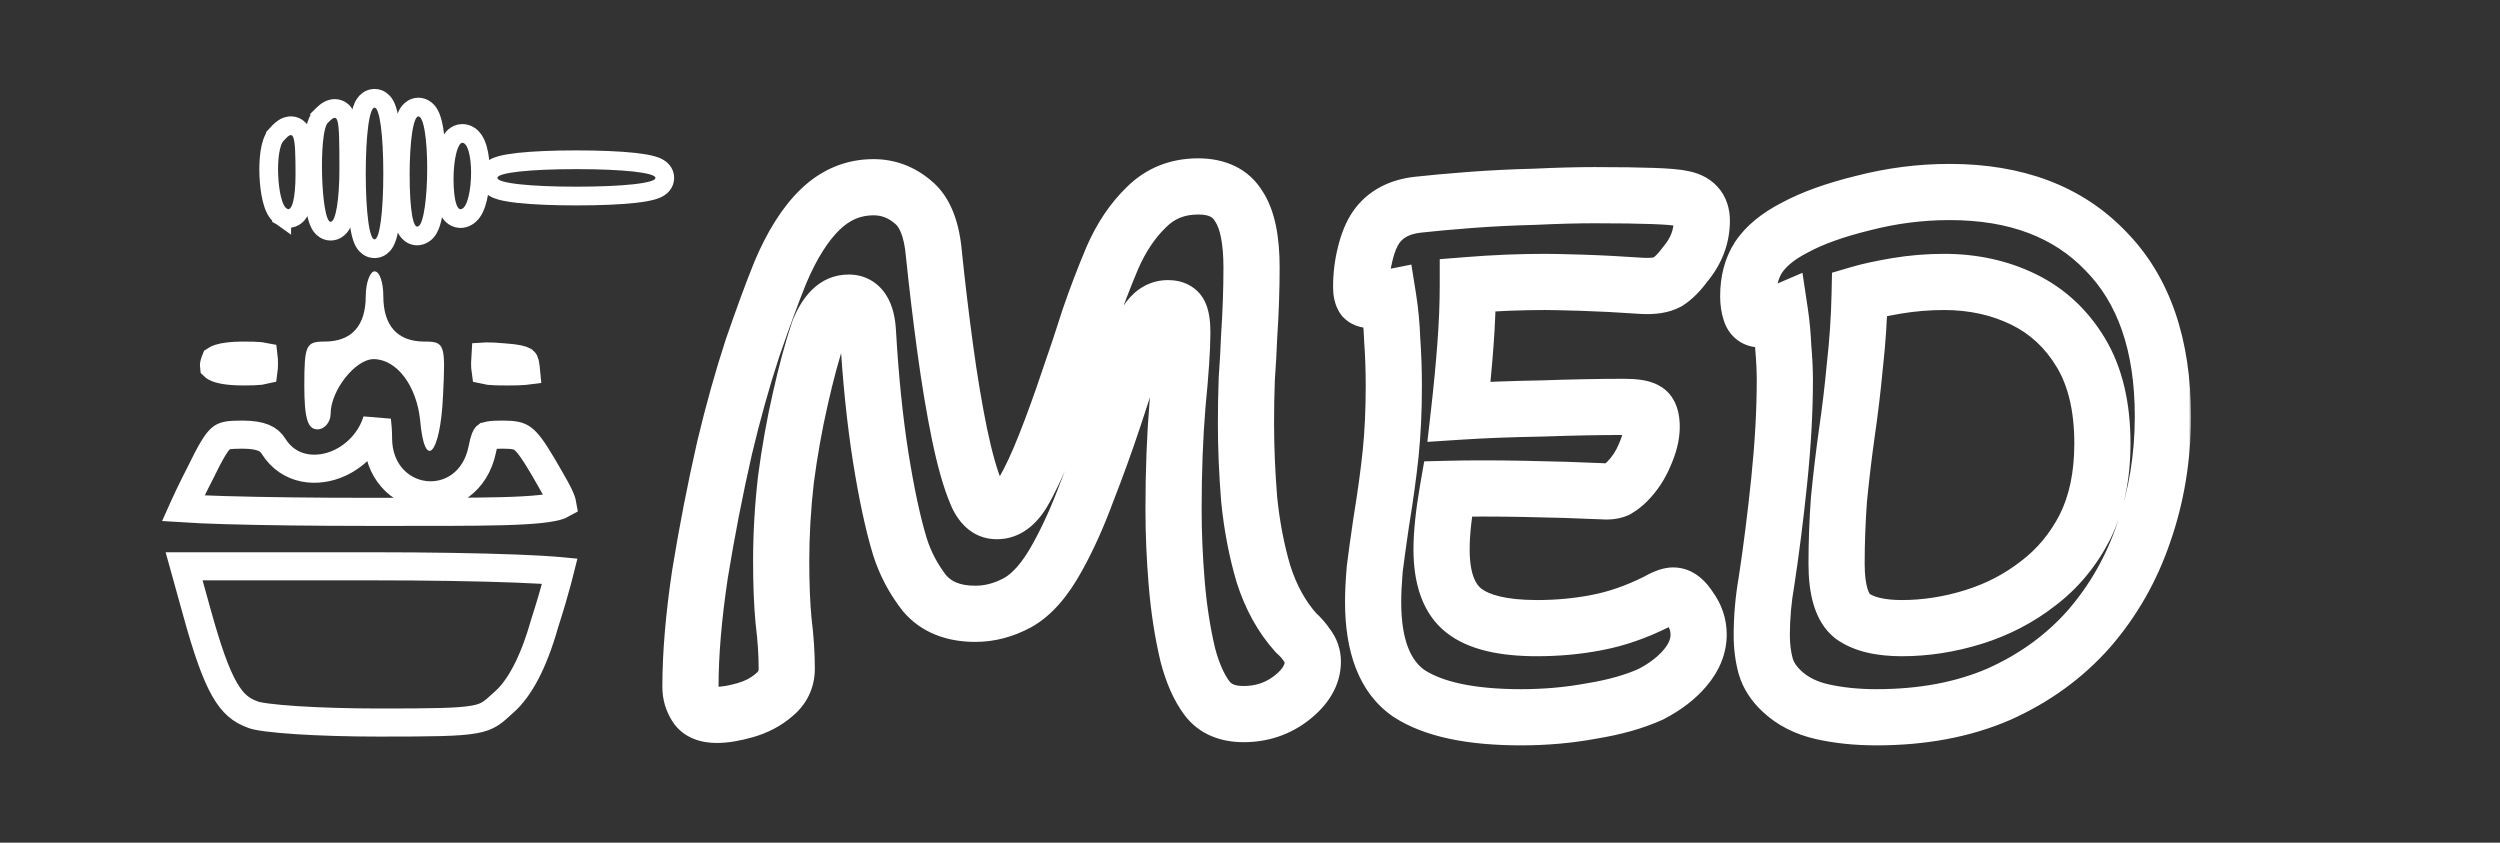 <svg width="534" height="180" viewBox="0 0 534 180" fill="none" xmlns="http://www.w3.org/2000/svg">
<rect x="0" y="0" width="534" height="180" fill="#333333" stroke="none"/>
<g clip-path="url(#clip0_2005_154)">
<path d="M80.203 53.116C81.192 53.033 81.785 52.36 82.032 52.013C82.329 51.596 82.526 51.113 82.666 50.691C82.955 49.823 83.173 48.673 83.343 47.377C83.686 44.752 83.875 41.141 83.875 37.062C83.875 32.984 83.686 29.373 83.343 26.748C83.173 25.452 82.955 24.302 82.666 23.434C82.526 23.012 82.329 22.529 82.032 22.112C81.768 21.741 81.111 21 80 21C78.889 21 78.232 21.741 77.968 22.112C77.671 22.529 77.474 23.012 77.334 23.434C77.046 24.302 76.827 25.452 76.657 26.748C76.314 29.373 76.125 32.984 76.125 37.062C76.125 41.141 76.314 44.752 76.657 47.377C76.827 48.673 77.046 49.823 77.334 50.691C77.474 51.113 77.671 51.596 77.968 52.013C78.232 52.384 78.889 53.125 80 53.125L80.203 53.116Z" stroke="white" stroke-width="4"/>
<path d="M70.625 49.375C71.585 49.375 72.227 48.824 72.552 48.442C72.88 48.056 73.099 47.609 73.25 47.23C73.56 46.456 73.786 45.46 73.959 44.388C74.31 42.209 74.5 39.283 74.5 36.125C74.5 33.269 74.489 31.046 74.435 29.366C74.382 27.738 74.288 26.445 74.067 25.547C73.963 25.123 73.769 24.503 73.314 23.994C73.059 23.709 72.707 23.441 72.249 23.291C71.793 23.141 71.357 23.149 70.997 23.222C70.357 23.351 69.861 23.705 69.581 23.924C69.261 24.174 68.942 24.48 68.648 24.773L68.649 24.774C68.267 25.146 68.029 25.584 67.879 25.922C67.708 26.306 67.576 26.728 67.471 27.148C67.259 27.99 67.107 29.007 67 30.093C66.784 32.274 66.726 34.953 66.798 37.54C66.87 40.123 67.074 42.696 67.405 44.661C67.568 45.627 67.778 46.548 68.062 47.273C68.201 47.625 68.404 48.054 68.713 48.43C69.012 48.792 69.645 49.375 70.625 49.375Z" stroke="white" stroke-width="4"/>
<path d="M88.17 50.201C88.99 50.56 89.79 50.389 90.368 50.046C90.962 49.715 91.314 49.21 91.506 48.882C91.732 48.493 91.906 48.056 92.045 47.631C92.323 46.774 92.542 45.7 92.714 44.523C93.059 42.153 93.25 39.1 93.25 35.938C93.25 32.781 93.06 29.898 92.708 27.762C92.535 26.711 92.305 25.733 91.991 24.971C91.837 24.597 91.614 24.155 91.278 23.774C90.941 23.392 90.305 22.876 89.375 22.876C88.353 22.876 87.704 23.501 87.402 23.883C87.086 24.282 86.877 24.745 86.731 25.14C86.431 25.952 86.208 27.009 86.037 28.17C85.69 30.526 85.5 33.726 85.5 37.251C85.5 41.131 85.687 44.219 86.045 46.287C86.215 47.271 86.458 48.25 86.869 48.971C87.067 49.319 87.46 49.891 88.17 50.201Z" stroke="white" stroke-width="4"/>
<path d="M60.176 46.249C60.619 46.534 61.239 46.761 61.964 46.648C62.684 46.534 63.193 46.133 63.507 45.783C64.074 45.15 64.368 44.285 64.548 43.579C64.937 42.05 65.125 39.839 65.125 37.25C65.125 35.043 65.101 33.299 65.031 31.968C64.964 30.704 64.849 29.59 64.568 28.786C64.431 28.394 64.153 27.766 63.539 27.32C62.783 26.772 61.937 26.784 61.305 26.994C60.775 27.171 60.356 27.492 60.084 27.725C59.785 27.98 59.49 28.283 59.213 28.586L59.214 28.587C58.682 29.125 58.359 29.8 58.153 30.373C57.917 31.03 57.752 31.774 57.638 32.53C57.408 34.047 57.349 35.828 57.424 37.547C57.498 39.266 57.709 41.012 58.057 42.457C58.231 43.176 58.453 43.88 58.74 44.488C58.997 45.033 59.424 45.755 60.14 46.226V46.227C60.146 46.23 60.152 46.233 60.157 46.236C60.163 46.241 60.17 46.246 60.176 46.25V46.249Z" stroke="white" stroke-width="4"/>
<path d="M98.21 46.684C98.83 46.726 99.356 46.533 99.752 46.293C100.573 45.838 101.047 45.053 101.316 44.501C101.633 43.85 101.873 43.084 102.057 42.298C102.426 40.716 102.625 38.779 102.625 36.875C102.625 34.98 102.428 33.187 102.032 31.802C101.838 31.122 101.561 30.414 101.144 29.831C100.74 29.267 99.958 28.5 98.75 28.5C98 28.5 97.433 28.843 97.085 29.146C96.743 29.446 96.499 29.799 96.326 30.101C95.979 30.707 95.72 31.459 95.523 32.233C95.121 33.811 94.875 35.904 94.875 38.188C94.875 40.501 95.063 42.506 95.471 43.903C95.658 44.544 95.98 45.389 96.626 45.985C96.993 46.323 97.527 46.637 98.21 46.684Z" stroke="white" stroke-width="4"/>
<path d="M123.125 41.875C128.131 41.875 132.43 41.687 135.508 41.348C137.032 41.18 138.34 40.965 139.307 40.691C139.775 40.559 140.288 40.378 140.728 40.108C141.059 39.905 142 39.251 142 38C142 36.749 141.059 36.095 140.728 35.892C140.288 35.622 139.775 35.441 139.307 35.309C138.34 35.035 137.032 34.82 135.508 34.652C132.43 34.313 128.131 34.125 123.125 34.125C118.119 34.125 113.82 34.313 110.742 34.652C109.218 34.82 107.91 35.035 106.943 35.309C106.475 35.441 105.962 35.622 105.522 35.892C105.212 36.082 104.365 36.669 104.261 37.773L104.25 38L104.261 38.227C104.365 39.331 105.212 39.918 105.522 40.108C105.962 40.378 106.475 40.559 106.943 40.691C107.91 40.965 109.218 41.18 110.742 41.348C113.82 41.687 118.119 41.875 123.125 41.875Z" stroke="white" stroke-width="4"/>
<path d="M52.062 79.335C53.694 79.335 54.818 79.298 55.622 79.203C55.94 79.165 56.16 79.121 56.307 79.086C56.344 78.817 56.375 78.377 56.375 77.647C56.375 76.912 56.345 76.46 56.31 76.178C56.152 76.146 55.922 76.104 55.595 76.071C54.744 75.985 53.57 75.96 51.875 75.96C49.582 75.96 47.912 76.186 46.852 76.522C46.38 76.672 46.144 76.805 46.041 76.875L46.02 76.927L45.903 77.222C45.672 77.862 45.683 78.174 45.694 78.253C45.709 78.268 45.737 78.295 45.787 78.332C46.017 78.503 46.566 78.78 47.678 78.999C48.764 79.212 50.207 79.335 52.062 79.335Z" stroke="white" stroke-width="6"/>
<path d="M108.312 79.335C110.005 79.335 111.186 79.31 112.037 79.228C112.161 79.216 112.271 79.204 112.368 79.191C112.349 78.985 112.322 78.74 112.28 78.446L112.273 78.4L112.269 78.353C112.128 77.09 111.887 77.1 111.879 77.097C111.471 76.843 110.416 76.519 107.551 76.328L107.494 76.324C105.847 76.183 104.732 76.115 103.94 76.135C103.836 76.137 103.743 76.141 103.662 76.146C103.64 76.441 103.625 76.86 103.625 77.46C103.625 78.3 103.656 78.798 103.7 79.1C103.863 79.137 104.114 79.184 104.485 79.221C105.362 79.31 106.569 79.335 108.312 79.335Z" stroke="white" stroke-width="6"/>
<path d="M79.062 109.335C91.516 109.335 100.667 109.369 107.309 109.189C114.105 109.005 117.77 108.592 119.581 107.926C119.839 107.831 120.008 107.746 120.115 107.685C120.1 107.597 120.076 107.475 120.029 107.315C119.829 106.621 119.386 105.654 118.626 104.26C117.877 102.888 116.959 101.344 115.858 99.43C113.751 95.887 112.627 94.418 111.627 93.686C110.855 93.121 109.934 92.835 107.375 92.835C106.047 92.835 105.178 92.883 104.57 92.986C104.282 93.035 104.102 93.089 103.996 93.13C103.898 93.168 103.866 93.193 103.865 93.193C103.85 93.205 103.503 93.457 103.009 96.026L103.005 96.048L103 96.068C101.568 102.989 96.095 106.359 90.713 105.728C85.366 105.101 80.75 100.599 80.75 93.585C80.75 92.208 80.662 90.941 80.515 89.818C79.228 94.047 76.055 97.285 72.51 98.913C67.879 101.039 61.734 100.683 58.352 95.207C57.467 93.831 55.926 92.835 51.688 92.835C48.555 92.835 47.833 93.093 47.187 93.643C46.762 94.004 46.227 94.642 45.48 95.888C44.735 97.128 43.883 98.793 42.757 101.092L42.742 101.122L42.727 101.151L41.719 103.132C40.744 105.077 39.88 106.897 39.214 108.383C39.184 108.449 39.156 108.514 39.127 108.579C41.287 108.721 44.321 108.852 48.049 108.962C56.003 109.195 66.988 109.335 79.062 109.335Z" stroke="white" stroke-width="6"/>
<path d="M80.937 154.335C92.529 154.335 98.031 154.274 101.369 153.658C102.908 153.374 103.837 152.991 104.64 152.492C105.527 151.942 106.375 151.187 107.768 149.889L107.787 149.872L107.805 149.855C110.934 147.04 113.922 141.686 116.301 133.269L116.316 133.214L116.334 133.159C117.442 129.741 118.412 126.415 119.102 123.84C119.284 123.163 119.444 122.542 119.582 121.989C119.538 121.985 119.493 121.98 119.448 121.975C117.334 121.781 114.215 121.602 110.283 121.45C102.435 121.147 91.506 120.96 79.25 120.96H39.322L42.015 130.657L42.016 130.662C44.266 138.818 46.06 143.924 47.962 147.241C49.755 150.369 51.563 151.771 53.998 152.631L54.091 152.664L54.181 152.702C54.181 152.702 54.2 152.71 54.241 152.724C54.283 152.739 54.341 152.757 54.418 152.778C54.573 152.822 54.778 152.872 55.039 152.926C55.562 153.034 56.24 153.144 57.069 153.253C58.726 153.47 60.87 153.663 63.366 153.825C68.352 154.148 74.614 154.335 80.937 154.335Z" stroke="white" stroke-width="6"/>
<path d="M78.125 63.21C78.125 69.585 75.125 72.96 69.312 72.96C65.375 72.96 65 73.71 65 82.335C65 89.46 65.75 91.71 67.812 91.71C69.312 91.71 70.625 90.21 70.625 88.335C70.625 83.46 75.875 76.71 79.812 76.71C84.688 76.71 89 82.335 89.75 89.835C90.688 100.71 94.062 97.147 94.625 84.585C95.188 73.522 95 72.96 90.688 72.96C84.875 72.96 81.875 69.585 81.875 63.21C81.875 60.397 81.125 57.96 80 57.96C79.062 57.96 78.125 60.397 78.125 63.21Z" fill="white"/>
<mask id="path-12-outside-1_2005_154" maskUnits="userSpaceOnUse" x="141" y="33" width="327" height="127" fill="black">
<rect fill="white" x="141" y="33" width="327" height="127"/>
<path d="M153.09 152.7C150.937 152.7 149.463 152.077 148.67 150.83C147.877 149.583 147.48 148.223 147.48 146.75C147.48 139.723 148.16 131.677 149.52 122.61C150.993 113.543 152.75 104.533 154.79 95.58C156.603 87.987 158.587 80.903 160.74 74.33C163.007 67.757 164.99 62.373 166.69 58.18C169.183 52.287 172.017 47.81 175.19 44.75C178.477 41.577 182.273 39.99 186.58 39.99C189.753 39.99 192.587 41.067 195.08 43.22C197.573 45.26 199.047 49 199.5 54.44C200.18 61.013 200.973 67.643 201.88 74.33C202.787 81.017 203.807 87.137 204.94 92.69C206.073 98.13 207.263 102.323 208.51 105.27C209.53 107.877 211.003 109.18 212.93 109.18C215.083 109.18 216.953 107.82 218.54 105.1C220.013 102.607 221.6 99.207 223.3 94.9C225 90.593 226.643 86.06 228.23 81.3C229.93 76.427 231.403 72.007 232.65 68.04C234.123 63.733 235.767 59.427 237.58 55.12C239.507 50.7 241.943 47.073 244.89 44.24C247.837 41.293 251.52 39.82 255.94 39.82C260.02 39.82 262.91 41.237 264.61 44.07C266.423 46.79 267.33 51.153 267.33 57.16C267.33 61.807 267.16 66.68 266.82 71.78C266.707 74.727 266.537 77.787 266.31 80.96C266.197 84.02 266.14 87.193 266.14 90.48C266.14 95.58 266.367 100.963 266.82 106.63C267.387 112.297 268.407 117.623 269.88 122.61C271.467 127.597 273.79 131.79 276.85 135.19C277.757 135.983 278.55 136.89 279.23 137.91C280.023 138.93 280.42 140.063 280.42 141.31C280.42 144.143 278.89 146.75 275.83 149.13C272.883 151.397 269.483 152.53 265.63 152.53C262.117 152.53 259.51 151.397 257.81 149.13C256.11 146.863 254.75 143.803 253.73 139.95C252.597 135.19 251.803 130.09 251.35 124.65C250.897 119.21 250.67 113.94 250.67 108.84C250.67 100.68 250.953 93.2 251.52 86.4C252.2 79.487 252.54 74.387 252.54 71.1C252.54 69.287 252.37 67.983 252.03 67.19C251.69 66.283 250.84 65.83 249.48 65.83C247.893 65.83 246.533 66.567 245.4 68.04C244.38 69.4 243.53 71.327 242.85 73.82C241.377 78.58 239.733 83.68 237.92 89.12C236.107 94.56 234.18 99.887 232.14 105.1C230.213 110.313 228.117 114.96 225.85 119.04C223.243 123.8 220.41 127.03 217.35 128.73C214.403 130.317 211.4 131.11 208.34 131.11C203.58 131.11 199.953 129.637 197.46 126.69C195.08 123.63 193.323 120.287 192.19 116.66C190.717 111.787 189.357 105.44 188.11 97.62C186.863 89.687 185.957 80.79 185.39 70.93C185.163 66.737 183.803 64.64 181.31 64.64C178.59 64.64 176.437 66.68 174.85 70.76C173.49 74.84 172.187 79.657 170.94 85.21C169.693 90.65 168.673 96.373 167.88 102.38C167.2 108.273 166.86 114.11 166.86 119.89C166.86 124.763 167.03 129.013 167.37 132.64C167.823 136.267 168.05 139.667 168.05 142.84C168.05 145.107 167.143 146.977 165.33 148.45C163.63 149.923 161.59 151 159.21 151.68C156.83 152.36 154.79 152.7 153.09 152.7ZM324.918 153.21C314.151 153.21 306.161 151.51 300.948 148.11C295.848 144.597 293.298 138.08 293.298 128.56C293.298 126.633 293.411 124.31 293.638 121.59C293.978 118.87 294.431 115.583 294.998 111.73C295.904 106.177 296.584 101.247 297.038 96.94C297.491 92.52 297.718 87.703 297.718 82.49C297.718 79.09 297.604 75.803 297.378 72.63C297.264 69.457 296.981 66.453 296.528 63.62C294.828 63.96 293.694 64.13 293.128 64.13C292.221 64.13 291.598 63.96 291.258 63.62C290.918 63.167 290.748 62.373 290.748 61.24C290.748 58.86 291.031 56.537 291.598 54.27C292.164 51.89 292.958 49.963 293.978 48.49C295.904 45.77 298.851 44.183 302.818 43.73C305.878 43.39 309.618 43.05 314.038 42.71C318.571 42.37 323.161 42.143 327.808 42.03C332.568 41.803 336.818 41.69 340.558 41.69C350.984 41.69 357.161 41.917 359.088 42.37C362.034 42.823 363.508 44.41 363.508 47.13C363.508 50.53 362.318 53.647 359.938 56.48C358.691 58.18 357.444 59.427 356.198 60.22C354.951 60.9 353.194 61.183 350.928 61.07C345.941 60.73 341.578 60.503 337.838 60.39C334.098 60.277 331.491 60.22 330.018 60.22C327.411 60.22 324.691 60.277 321.858 60.39C319.138 60.503 316.361 60.673 313.528 60.9C313.528 64.867 313.358 69.117 313.018 73.65C312.678 78.183 312.224 82.943 311.658 87.93C316.871 87.59 322.764 87.363 329.338 87.25C335.911 87.023 341.748 86.91 346.848 86.91C349.114 86.91 350.644 87.137 351.438 87.59C352.344 88.043 352.798 89.233 352.798 91.16C352.798 92.973 352.288 95.013 351.268 97.28C350.361 99.433 349.114 101.303 347.528 102.89C346.848 103.57 346.111 104.137 345.318 104.59C344.524 104.93 343.448 105.043 342.088 104.93C337.214 104.703 331.661 104.533 325.428 104.42C319.308 104.307 313.924 104.307 309.278 104.42C308.824 107.027 308.484 109.407 308.258 111.56C308.031 113.713 307.918 115.64 307.918 117.34C307.918 123.573 309.504 127.937 312.678 130.43C315.851 132.923 321.064 134.17 328.317 134.17C332.738 134.17 336.988 133.773 341.068 132.98C345.261 132.187 349.511 130.713 353.818 128.56C355.404 127.653 356.594 127.2 357.388 127.2C358.634 127.2 359.824 128.107 360.958 129.92C362.204 131.62 362.828 133.49 362.828 135.53C362.828 138.023 361.864 140.403 359.938 142.67C358.124 144.823 355.688 146.693 352.628 148.28C349.114 149.867 344.921 151.057 340.048 151.85C335.174 152.757 330.131 153.21 324.918 153.21ZM400.793 153.21C396.6 153.21 392.747 152.813 389.233 152.02C385.72 151.227 382.83 149.753 380.563 147.6C378.863 146.013 377.73 144.257 377.163 142.33C376.597 140.29 376.313 138.08 376.313 135.7C376.313 131.847 376.653 127.993 377.333 124.14C378.353 117.453 379.26 110.257 380.053 102.55C380.847 94.843 381.243 87.703 381.243 81.13C381.243 79.09 381.13 76.767 380.903 74.16C380.79 71.553 380.563 69.117 380.223 66.85C379.43 67.19 378.637 67.53 377.843 67.87C377.163 68.097 376.54 68.21 375.973 68.21C374.953 68.21 374.273 67.7 373.933 66.68C373.593 65.66 373.423 64.527 373.423 63.28C373.423 59.993 374.16 57.217 375.633 54.95C377.22 52.57 379.77 50.473 383.283 48.66C387.023 46.62 391.897 44.863 397.903 43.39C404.023 41.803 410.2 41.01 416.433 41.01C430.6 41.01 441.707 45.203 449.753 53.59C457.913 61.863 461.993 73.65 461.993 88.95C461.993 97.677 460.633 105.95 457.913 113.77C455.307 121.477 451.397 128.333 446.183 134.34C440.97 140.233 434.567 144.88 426.973 148.28C419.38 151.567 410.653 153.21 400.793 153.21ZM406.233 134.17C411.333 134.17 416.433 133.377 421.533 131.79C426.633 130.203 431.223 127.823 435.303 124.65C439.497 121.477 442.84 117.453 445.333 112.58C447.827 107.593 449.073 101.643 449.073 94.73C449.073 86.91 447.543 80.45 444.483 75.35C441.423 70.25 437.343 66.453 432.243 63.96C427.143 61.467 421.477 60.22 415.243 60.22C411.843 60.22 408.443 60.503 405.043 61.07C401.757 61.637 399.15 62.203 397.223 62.77C397.11 67.983 396.77 73.083 396.203 78.07C395.75 82.943 395.183 87.703 394.503 92.35C393.823 97.223 393.257 101.983 392.803 106.63C392.463 111.277 392.293 115.867 392.293 120.4C392.293 126.067 393.427 129.807 395.693 131.62C398.073 133.32 401.587 134.17 406.233 134.17Z"/>
</mask>
<path d="M148.67 150.83L153.732 147.609L148.67 150.83ZM149.52 122.61L143.598 121.648L143.592 121.684L143.586 121.72L149.52 122.61ZM154.79 95.58L148.954 94.186L148.947 94.217L148.94 94.247L154.79 95.58ZM160.74 74.33L155.068 72.374L155.053 72.418L155.038 72.462L160.74 74.33ZM166.69 58.18L161.164 55.842L161.147 55.884L161.13 55.926L166.69 58.18ZM175.19 44.75L179.355 49.069L179.358 49.066L175.19 44.75ZM195.08 43.22L191.158 47.761L191.219 47.813L191.281 47.864L195.08 43.22ZM199.5 54.44L193.521 54.938L193.526 54.998L193.532 55.057L199.5 54.44ZM201.88 74.33L207.826 73.524L201.88 74.33ZM204.94 92.69L199.061 93.89L199.064 93.902L199.066 93.914L204.94 92.69ZM208.51 105.27L214.097 103.084L214.068 103.007L214.036 102.932L208.51 105.27ZM218.54 105.1L213.374 102.048L213.366 102.062L213.357 102.077L218.54 105.1ZM223.3 94.9L228.881 97.103L223.3 94.9ZM228.23 81.3L222.565 79.324L222.551 79.363L222.538 79.403L228.23 81.3ZM232.65 68.04L226.973 66.098L226.949 66.169L226.926 66.241L232.65 68.04ZM237.58 55.12L232.08 52.722L232.065 52.757L232.05 52.792L237.58 55.12ZM244.89 44.24L249.049 48.565L249.091 48.524L249.133 48.483L244.89 44.24ZM264.61 44.07L259.465 47.157L259.539 47.279L259.618 47.398L264.61 44.07ZM266.82 71.78L260.833 71.381L260.828 71.465L260.824 71.549L266.82 71.78ZM266.31 80.96L260.325 80.532L260.318 80.635L260.314 80.738L266.31 80.96ZM266.82 106.63L260.839 107.108L260.844 107.168L260.85 107.227L266.82 106.63ZM269.88 122.61L264.126 124.31L264.144 124.37L264.162 124.429L269.88 122.61ZM276.85 135.19L272.39 139.204L272.63 139.47L272.899 139.705L276.85 135.19ZM279.23 137.91L274.238 141.238L274.359 141.421L274.494 141.594L279.23 137.91ZM275.83 149.13L279.488 153.886L279.501 153.876L279.514 153.866L275.83 149.13ZM257.81 149.13L262.61 145.53L257.81 149.13ZM253.73 139.95L247.893 141.34L247.911 141.413L247.93 141.485L253.73 139.95ZM251.35 124.65L245.371 125.148L251.35 124.65ZM251.52 86.4L245.549 85.813L245.544 85.857L245.541 85.902L251.52 86.4ZM252.03 67.19L246.412 69.297L246.461 69.426L246.515 69.553L252.03 67.19ZM245.4 68.04L240.644 64.382L240.622 64.411L240.6 64.44L245.4 68.04ZM242.85 73.82L248.582 75.594L248.612 75.497L248.639 75.399L242.85 73.82ZM237.92 89.12L243.612 91.017V91.017L237.92 89.12ZM232.14 105.1L226.553 102.914L226.532 102.967L226.512 103.02L232.14 105.1ZM225.85 119.04L220.605 116.126L220.596 116.142L220.587 116.158L225.85 119.04ZM217.35 128.73L220.195 134.013L220.229 133.994L220.264 133.975L217.35 128.73ZM197.46 126.69L192.724 130.374L192.8 130.471L192.88 130.566L197.46 126.69ZM192.19 116.66L186.447 118.396L186.455 118.423L186.463 118.45L192.19 116.66ZM188.11 97.62L182.183 98.551L182.185 98.565L188.11 97.62ZM185.39 70.93L179.399 71.254L179.399 71.264L179.4 71.274L185.39 70.93ZM174.85 70.76L169.258 68.585L169.205 68.723L169.158 68.863L174.85 70.76ZM170.94 85.21L176.788 86.55L176.791 86.537L176.794 86.524L170.94 85.21ZM167.88 102.38L161.932 101.594L161.925 101.643L161.92 101.692L167.88 102.38ZM167.37 132.64L161.396 133.2L161.405 133.292L161.416 133.384L167.37 132.64ZM165.33 148.45L161.546 143.793L161.472 143.853L161.4 143.916L165.33 148.45ZM159.21 151.68L157.562 145.911L159.21 151.68ZM153.09 152.7V146.7C152.554 146.7 152.497 146.617 152.708 146.707C152.827 146.757 153.009 146.853 153.211 147.02C153.416 147.189 153.594 147.392 153.732 147.609L148.67 150.83L143.608 154.051C145.954 157.738 149.899 158.7 153.09 158.7V152.7ZM148.67 150.83L153.732 147.609C153.549 147.322 153.48 147.079 153.48 146.75H147.48H141.48C141.48 149.368 142.204 151.845 143.608 154.051L148.67 150.83ZM147.48 146.75H153.48C153.48 140.095 154.125 132.355 155.454 123.5L149.52 122.61L143.586 121.72C142.195 130.998 141.48 139.352 141.48 146.75H147.48ZM149.52 122.61L155.442 123.572C156.895 114.63 158.628 105.743 160.64 96.913L154.79 95.58L148.94 94.247C146.872 103.323 145.091 112.457 143.598 121.648L149.52 122.61ZM154.79 95.58L160.626 96.974C162.406 89.52 164.346 82.597 166.442 76.198L160.74 74.33L155.038 72.462C152.828 79.21 150.801 86.453 148.954 94.186L154.79 95.58ZM160.74 74.33L166.412 76.286C168.66 69.766 170.605 64.492 172.25 60.434L166.69 58.18L161.13 55.926C159.375 60.255 157.353 65.747 155.068 72.374L160.74 74.33ZM166.69 58.18L172.216 60.518C174.525 55.061 176.965 51.374 179.355 49.069L175.19 44.75L171.025 40.431C167.068 44.246 163.842 49.512 161.164 55.842L166.69 58.18ZM175.19 44.75L179.358 49.066C181.601 46.901 183.93 45.99 186.58 45.99V39.99V33.99C180.617 33.99 175.353 36.253 171.022 40.434L175.19 44.75ZM186.58 39.99V45.99C188.254 45.99 189.709 46.51 191.158 47.761L195.08 43.22L199.002 38.679C195.464 35.624 191.252 33.99 186.58 33.99V39.99ZM195.08 43.22L191.281 47.864C191.879 48.353 193.114 50.057 193.521 54.938L199.5 54.44L205.479 53.942C204.979 47.943 203.268 42.167 198.879 38.576L195.08 43.22ZM199.5 54.44L193.532 55.057C194.219 61.695 195.019 68.388 195.934 75.136L201.88 74.33L207.826 73.524C206.927 66.899 206.141 60.332 205.468 53.823L199.5 54.44ZM201.88 74.33L195.934 75.136C196.856 81.931 197.897 88.184 199.061 93.89L204.94 92.69L210.819 91.49C209.717 86.089 208.718 80.103 207.826 73.524L201.88 74.33ZM204.94 92.69L199.066 93.914C200.23 99.501 201.514 104.133 202.984 107.608L208.51 105.27L214.036 102.932C213.012 100.513 211.917 96.759 210.814 91.466L204.94 92.69ZM208.51 105.27L202.923 107.456C204.361 111.132 207.434 115.18 212.93 115.18V109.18V103.18C213.139 103.18 213.418 103.218 213.718 103.333C214.015 103.447 214.229 103.597 214.355 103.709C214.472 103.812 214.482 103.854 214.419 103.755C214.355 103.654 214.239 103.444 214.097 103.084L208.51 105.27ZM212.93 109.18V115.18C218.114 115.18 221.606 111.752 223.723 108.123L218.54 105.1L213.357 102.077C212.84 102.964 212.485 103.259 212.418 103.308C212.398 103.322 212.45 103.282 212.571 103.241C212.695 103.199 212.824 103.18 212.93 103.18V109.18ZM218.54 105.1L223.706 108.152C225.405 105.276 227.125 101.552 228.881 97.103L223.3 94.9L217.719 92.697C216.075 96.862 214.621 99.937 213.374 102.048L218.54 105.1ZM223.3 94.9L228.881 97.103C230.624 92.688 232.304 88.052 233.922 83.197L228.23 81.3L222.538 79.403C220.983 84.068 219.376 88.499 217.719 92.697L223.3 94.9ZM228.23 81.3L233.895 83.276C235.611 78.358 237.105 73.877 238.374 69.839L232.65 68.04L226.926 66.241C225.702 70.136 224.249 74.496 222.565 79.324L228.23 81.3ZM232.65 68.04L238.327 69.982C239.755 65.809 241.349 61.631 243.11 57.448L237.58 55.12L232.05 52.792C230.185 57.222 228.492 61.657 226.973 66.098L232.65 68.04ZM237.58 55.12L243.08 57.517C244.747 53.694 246.764 50.761 249.049 48.565L244.89 44.24L240.731 39.915C237.122 43.385 234.267 47.706 232.08 52.722L237.58 55.12ZM244.89 44.24L249.133 48.483C250.881 46.735 253.004 45.82 255.94 45.82V39.82V33.82C250.036 33.82 244.793 35.852 240.647 39.997L244.89 44.24ZM255.94 39.82V45.82C258.487 45.82 259.116 46.574 259.465 47.157L264.61 44.07L269.755 40.983C266.705 35.899 261.553 33.82 255.94 33.82V39.82ZM264.61 44.07L259.618 47.398C260.422 48.605 261.33 51.484 261.33 57.16H267.33H273.33C273.33 50.822 272.425 44.975 269.602 40.742L264.61 44.07ZM267.33 57.16H261.33C261.33 61.661 261.165 66.401 260.833 71.381L266.82 71.78L272.807 72.179C273.155 66.959 273.33 61.952 273.33 57.16H267.33ZM266.82 71.78L260.824 71.549C260.714 74.425 260.548 77.42 260.325 80.532L266.31 80.96L272.295 81.388C272.526 78.154 272.7 75.028 272.816 72.011L266.82 71.78ZM266.31 80.96L260.314 80.738C260.198 83.877 260.14 87.125 260.14 90.48H266.14H272.14C272.14 87.262 272.195 84.163 272.306 81.182L266.31 80.96ZM266.14 90.48H260.14C260.14 95.757 260.374 101.3 260.839 107.108L266.82 106.63L272.801 106.152C272.359 100.626 272.14 95.403 272.14 90.48H266.14ZM266.82 106.63L260.85 107.227C261.45 113.232 262.537 118.931 264.126 124.31L269.88 122.61L275.634 120.91C274.277 116.316 273.323 111.361 272.79 106.033L266.82 106.63ZM269.88 122.61L264.162 124.429C265.971 130.112 268.683 135.085 272.39 139.204L276.85 135.19L281.31 131.176C278.897 128.495 276.963 125.082 275.598 120.791L269.88 122.61ZM276.85 135.19L272.899 139.705C273.401 140.145 273.846 140.65 274.238 141.238L279.23 137.91L284.222 134.582C283.254 133.13 282.113 131.822 280.801 130.675L276.85 135.19ZM279.23 137.91L274.494 141.594C274.522 141.63 274.492 141.599 274.459 141.507C274.445 141.465 274.434 141.422 274.427 141.383C274.421 141.343 274.42 141.318 274.42 141.31H280.42H286.42C286.42 138.678 285.546 136.258 283.966 134.226L279.23 137.91ZM280.42 141.31H274.42C274.42 141.669 274.319 142.704 272.146 144.394L275.83 149.13L279.514 153.866C283.461 150.796 286.42 146.618 286.42 141.31H280.42ZM275.83 149.13L272.172 144.374C270.314 145.803 268.212 146.53 265.63 146.53V152.53V158.53C270.755 158.53 275.452 156.99 279.488 153.886L275.83 149.13ZM265.63 152.53V146.53C263.501 146.53 262.905 145.924 262.61 145.53L257.81 149.13L253.01 152.73C256.115 156.87 260.732 158.53 265.63 158.53V152.53ZM257.81 149.13L262.61 145.53C261.52 144.077 260.427 141.803 259.53 138.415L253.73 139.95L247.93 141.485C249.073 145.804 250.7 149.649 253.01 152.73L257.81 149.13ZM253.73 139.95L259.567 138.56C258.511 134.125 257.76 129.325 257.329 124.152L251.35 124.65L245.371 125.148C245.846 130.855 246.683 136.255 247.893 141.34L253.73 139.95ZM251.35 124.65L257.329 124.152C256.889 118.866 256.67 113.763 256.67 108.84H250.67H244.67C244.67 114.117 244.905 119.554 245.371 125.148L251.35 124.65ZM250.67 108.84H256.67C256.67 100.815 256.949 93.504 257.499 86.898L251.52 86.4L245.541 85.902C244.958 92.896 244.67 100.545 244.67 108.84H250.67ZM251.52 86.4L257.491 86.987C258.174 80.044 258.54 74.698 258.54 71.1H252.54H246.54C246.54 74.075 246.226 78.93 245.549 85.813L251.52 86.4ZM252.54 71.1H258.54C258.54 69.173 258.397 66.816 257.545 64.826L252.03 67.19L246.515 69.553C246.441 69.382 246.419 69.284 246.423 69.299C246.426 69.309 246.443 69.384 246.463 69.538C246.504 69.857 246.54 70.363 246.54 71.1H252.54ZM252.03 67.19L257.648 65.083C256.968 63.271 255.682 61.794 253.961 60.876C252.383 60.034 250.763 59.83 249.48 59.83V65.83V71.83C249.557 71.83 249.042 71.852 248.314 71.464C247.443 71 246.752 70.203 246.412 69.297L252.03 67.19ZM249.48 65.83V59.83C245.698 59.83 242.694 61.717 240.644 64.382L245.4 68.04L250.156 71.698C250.312 71.496 250.32 71.554 250.128 71.658C250.033 71.71 249.917 71.757 249.788 71.789C249.659 71.821 249.552 71.83 249.48 71.83V65.83ZM245.4 68.04L240.6 64.44C238.953 66.635 237.847 69.359 237.061 72.241L242.85 73.82L248.639 75.399C249.213 73.294 249.807 72.165 250.2 71.64L245.4 68.04ZM242.85 73.82L237.118 72.046C235.659 76.759 234.03 81.818 232.228 87.223L237.92 89.12L243.612 91.017C245.437 85.542 247.094 80.401 248.582 75.594L242.85 73.82ZM237.92 89.12L232.228 87.223C230.446 92.568 228.554 97.798 226.553 102.914L232.14 105.1L237.727 107.286C239.806 101.975 241.767 96.552 243.612 91.017L237.92 89.12ZM232.14 105.1L226.512 103.02C224.672 107.999 222.698 112.359 220.605 116.126L225.85 119.04L231.095 121.954C233.535 117.561 235.755 112.628 237.768 107.18L232.14 105.1ZM225.85 119.04L220.587 116.158C218.249 120.428 216.102 122.56 214.436 123.485L217.35 128.73L220.264 133.975C224.718 131.5 228.238 127.172 231.113 121.922L225.85 119.04ZM217.35 128.73L214.505 123.447C212.349 124.608 210.316 125.11 208.34 125.11V131.11V137.11C212.484 137.11 216.457 136.025 220.195 134.013L217.35 128.73ZM208.34 131.11V125.11C204.896 125.11 203.132 124.105 202.04 122.814L197.46 126.69L192.88 130.566C196.774 135.168 202.264 137.11 208.34 137.11V131.11ZM197.46 126.69L202.196 123.006C200.248 120.502 198.832 117.797 197.917 114.87L192.19 116.66L186.463 118.45C187.815 122.776 189.912 126.758 192.724 130.374L197.46 126.69ZM192.19 116.66L197.933 114.924C196.569 110.411 195.26 104.357 194.035 96.675L188.11 97.62L182.185 98.565C183.454 106.523 184.864 113.163 186.447 118.396L192.19 116.66ZM188.11 97.62L194.037 96.689C192.827 88.988 191.938 80.292 191.38 70.586L185.39 70.93L179.4 71.274C179.975 81.288 180.9 90.385 182.183 98.551L188.11 97.62ZM185.39 70.93L191.381 70.606C191.245 68.092 190.75 65.285 189.234 62.947C187.451 60.198 184.595 58.64 181.31 58.64V64.64V70.64C181.07 70.64 180.612 70.582 180.1 70.303C179.588 70.025 179.293 69.674 179.166 69.478C179.059 69.313 179.107 69.318 179.19 69.646C179.271 69.966 179.357 70.485 179.399 71.254L185.39 70.93ZM181.31 64.64V58.64C174.764 58.64 171.123 63.79 169.258 68.585L174.85 70.76L180.442 72.935C181.054 71.36 181.58 70.716 181.781 70.526C181.857 70.454 181.831 70.5 181.693 70.557C181.546 70.618 181.401 70.64 181.31 70.64V64.64ZM174.85 70.76L169.158 68.863C167.717 73.184 166.363 78.204 165.086 83.896L170.94 85.21L176.794 86.524C178.01 81.109 179.263 76.496 180.542 72.657L174.85 70.76ZM170.94 85.21L165.092 83.87C163.8 89.508 162.748 95.417 161.932 101.594L167.88 102.38L173.828 103.166C174.599 97.33 175.587 91.792 176.788 86.55L170.94 85.21ZM167.88 102.38L161.92 101.692C161.214 107.808 160.86 113.874 160.86 119.89H166.86H172.86C172.86 114.346 173.186 108.739 173.84 103.068L167.88 102.38ZM166.86 119.89H160.86C160.86 124.892 161.034 129.337 161.396 133.2L167.37 132.64L173.344 132.08C173.026 128.689 172.86 124.634 172.86 119.89H166.86ZM167.37 132.64L161.416 133.384C161.843 136.8 162.05 139.949 162.05 142.84H168.05H174.05C174.05 139.384 173.803 135.733 173.324 131.896L167.37 132.64ZM168.05 142.84H162.05C162.05 143.15 161.994 143.278 161.971 143.325C161.946 143.377 161.857 143.541 161.546 143.793L165.33 148.45L169.114 153.107C172.279 150.535 174.05 146.977 174.05 142.84H168.05ZM165.33 148.45L161.4 143.916C160.426 144.761 159.186 145.447 157.562 145.911L159.21 151.68L160.858 157.449C163.994 156.553 166.834 155.086 169.26 152.984L165.33 148.45ZM159.21 151.68L157.562 145.911C155.497 146.501 154.042 146.7 153.09 146.7V152.7V158.7C155.538 158.7 158.163 158.219 160.858 157.449L159.21 151.68ZM300.947 148.11L297.544 153.051L297.606 153.094L297.67 153.136L300.947 148.11ZM293.637 121.59L287.684 120.846L287.668 120.968L287.658 121.092L293.637 121.59ZM294.997 111.73L289.076 110.763L289.068 110.81L289.061 110.857L294.997 111.73ZM297.038 96.94L303.005 97.568L303.005 97.56L303.006 97.552L297.038 96.94ZM297.378 72.63L291.381 72.844L291.385 72.951L291.393 73.058L297.378 72.63ZM296.527 63.62L302.452 62.672L301.467 56.513L295.351 57.736L296.527 63.62ZM291.258 63.62L286.458 67.22L286.713 67.561L287.015 67.863L291.258 63.62ZM291.598 54.27L297.418 55.725L297.427 55.693L297.434 55.66L291.598 54.27ZM293.977 48.49L289.081 45.022L289.063 45.048L289.044 45.075L293.977 48.49ZM302.818 43.73L302.155 37.767L302.146 37.768L302.136 37.769L302.818 43.73ZM314.038 42.71L313.589 36.727L313.577 36.728L314.038 42.71ZM327.807 42.03L327.954 48.028L328.023 48.026L328.093 48.023L327.807 42.03ZM359.088 42.37L357.713 48.211L357.942 48.264L358.175 48.3L359.088 42.37ZM359.938 56.48L355.343 52.621L355.216 52.772L355.099 52.932L359.938 56.48ZM356.198 60.22L359.071 65.487L359.248 65.391L359.419 65.282L356.198 60.22ZM350.928 61.07L350.519 67.056L350.574 67.06L350.628 67.062L350.928 61.07ZM337.838 60.39L338.019 54.393V54.393L337.838 60.39ZM321.857 60.39L321.618 54.395L321.608 54.395L321.857 60.39ZM313.527 60.9L313.049 54.919L307.527 55.361V60.9H313.527ZM313.018 73.65L319.001 74.099L313.018 73.65ZM311.658 87.93L305.696 87.252L304.885 94.384L312.048 93.917L311.658 87.93ZM329.338 87.25L329.441 93.249L329.493 93.248L329.544 93.246L329.338 87.25ZM351.438 87.59L348.461 92.799L348.605 92.882L348.754 92.957L351.438 87.59ZM351.268 97.28L345.796 94.818L345.766 94.884L345.738 94.952L351.268 97.28ZM347.527 102.89L343.285 98.647L343.285 98.647L347.527 102.89ZM345.318 104.59L347.681 110.105L347.996 109.97L348.294 109.799L345.318 104.59ZM342.088 104.93L342.586 98.951L342.476 98.942L342.366 98.936L342.088 104.93ZM325.428 104.42L325.316 110.419L325.318 110.419L325.428 104.42ZM309.277 104.42L309.131 98.422L304.21 98.542L303.366 103.392L309.277 104.42ZM308.258 111.56L314.225 112.188V112.188L308.258 111.56ZM341.068 132.98L339.952 127.085L339.937 127.087L339.922 127.09L341.068 132.98ZM353.818 128.56L356.501 133.927L356.65 133.852L356.794 133.769L353.818 128.56ZM360.958 129.92L355.87 133.1L355.987 133.289L356.119 133.468L360.958 129.92ZM359.938 142.67L355.366 138.784L355.357 138.795L355.348 138.805L359.938 142.67ZM352.628 148.28L355.097 153.748L355.245 153.681L355.389 153.607L352.628 148.28ZM340.048 151.85L339.083 145.928L339.017 145.939L338.95 145.951L340.048 151.85ZM324.917 153.21V147.21C314.565 147.21 307.984 145.536 304.225 143.084L300.947 148.11L297.67 153.136C304.338 157.484 313.736 159.21 324.917 159.21V153.21ZM300.947 148.11L304.351 143.169C301.613 141.282 299.298 137.211 299.298 128.56H293.298H287.298C287.298 138.949 290.082 147.911 297.544 153.051L300.947 148.11ZM293.298 128.56H299.298C299.298 126.852 299.399 124.705 299.617 122.088L293.637 121.59L287.658 121.092C287.423 123.915 287.298 126.415 287.298 128.56H293.298ZM293.637 121.59L299.591 122.334C299.924 119.671 300.371 116.43 300.934 112.603L294.997 111.73L289.061 110.857C288.491 114.737 288.031 118.069 287.684 120.846L293.637 121.59ZM294.997 111.73L300.919 112.697C301.839 107.062 302.536 102.016 303.005 97.568L297.038 96.94L291.07 96.312C290.632 100.478 289.969 105.291 289.076 110.763L294.997 111.73ZM297.038 96.94L303.006 97.552C303.484 92.898 303.717 87.874 303.717 82.49H297.717H291.717C291.717 87.533 291.498 92.142 291.069 96.328L297.038 96.94ZM297.717 82.49H303.717C303.717 78.957 303.6 75.527 303.362 72.203L297.378 72.63L291.393 73.058C291.609 76.079 291.717 79.223 291.717 82.49H297.717ZM297.378 72.63L303.374 72.416C303.252 69.022 302.948 65.772 302.452 62.672L296.527 63.62L290.603 64.568C291.013 67.134 291.276 69.891 291.381 72.844L297.378 72.63ZM296.527 63.62L295.351 57.736C294.553 57.896 293.948 58.004 293.512 58.069C293.296 58.101 293.15 58.119 293.062 58.128C292.959 58.138 292.997 58.13 293.128 58.13V64.13V70.13C294.39 70.13 296.113 69.822 297.704 69.504L296.527 63.62ZM293.128 64.13V58.13C293.011 58.13 293.196 58.115 293.559 58.214C293.921 58.313 294.721 58.598 295.5 59.377L291.258 63.62L287.015 67.863C289.134 69.982 291.888 70.13 293.128 70.13V64.13ZM291.258 63.62L296.058 60.02C296.33 60.384 296.493 60.713 296.588 60.944C296.682 61.175 296.725 61.347 296.742 61.428C296.772 61.571 296.747 61.537 296.747 61.24H290.747H284.747C284.747 62.586 284.873 65.107 286.458 67.22L291.258 63.62ZM290.747 61.24H296.747C296.747 59.341 296.973 57.507 297.418 55.725L291.598 54.27L285.777 52.815C285.089 55.566 284.747 58.379 284.747 61.24H290.747ZM291.598 54.27L297.434 55.66C297.887 53.758 298.439 52.586 298.911 51.905L293.977 48.49L289.044 45.075C287.476 47.34 286.441 50.023 285.761 52.88L291.598 54.27ZM293.977 48.49L298.874 51.958C299.619 50.905 300.862 49.992 303.499 49.691L302.818 43.73L302.136 37.769C296.84 38.374 292.189 40.635 289.081 45.022L293.977 48.49ZM302.818 43.73L303.48 49.693C306.451 49.363 310.119 49.029 314.498 48.692L314.038 42.71L313.577 36.728C309.116 37.071 305.304 37.417 302.155 37.767L302.818 43.73ZM314.038 42.71L314.486 48.693C318.917 48.361 323.406 48.139 327.954 48.028L327.807 42.03L327.661 36.032C322.916 36.148 318.225 36.379 313.589 36.727L314.038 42.71ZM327.807 42.03L328.093 48.023C332.782 47.8 336.934 47.69 340.558 47.69V41.69V35.69C336.701 35.69 332.353 35.807 327.522 36.037L327.807 42.03ZM340.558 41.69V47.69C345.74 47.69 349.808 47.746 352.79 47.856C354.283 47.911 355.459 47.977 356.344 48.051C356.785 48.089 357.125 48.125 357.377 48.158C357.644 48.194 357.737 48.216 357.713 48.211L359.088 42.37L360.462 36.529C358.828 36.145 356.201 35.973 353.23 35.864C350.036 35.747 345.802 35.69 340.558 35.69V41.69ZM359.088 42.37L358.175 48.3C358.81 48.398 358.482 48.495 358.006 47.983C357.773 47.732 357.628 47.46 357.554 47.245C357.487 47.049 357.508 46.986 357.508 47.13H363.508H369.508C369.508 44.66 368.812 41.985 366.799 39.817C364.85 37.718 362.312 36.795 360 36.44L359.088 42.37ZM363.508 47.13H357.508C357.508 48.99 356.901 50.766 355.343 52.621L359.938 56.48L364.532 60.339C367.734 56.527 369.508 52.07 369.508 47.13H363.508ZM359.938 56.48L355.099 52.932C354.12 54.267 353.388 54.896 352.976 55.158L356.198 60.22L359.419 65.282C361.5 63.957 363.262 62.093 364.776 60.028L359.938 56.48ZM356.198 60.22L353.324 54.953C353.428 54.896 353.359 54.959 352.99 55.019C352.621 55.078 352.049 55.119 351.227 55.078L350.928 61.07L350.628 67.062C353.4 67.201 356.435 66.925 359.071 65.487L356.198 60.22ZM350.928 61.07L351.336 55.084C346.297 54.74 341.855 54.509 338.019 54.393L337.838 60.39L337.656 66.387C341.3 66.498 345.585 66.72 350.519 67.056L350.928 61.07ZM337.838 60.39L338.019 54.393C334.283 54.279 331.593 54.22 330.018 54.22V60.22V66.22C331.389 66.22 333.912 66.274 337.656 66.387L337.838 60.39ZM330.018 60.22V54.22C327.324 54.22 324.524 54.279 321.618 54.395L321.857 60.39L322.097 66.385C324.858 66.275 327.497 66.22 330.018 66.22V60.22ZM321.857 60.39L321.608 54.395C318.808 54.512 315.955 54.687 313.049 54.919L313.527 60.9L314.006 66.881C316.766 66.66 319.467 66.495 322.107 66.385L321.857 60.39ZM313.527 60.9H307.527C307.527 64.697 307.365 68.796 307.034 73.201L313.018 73.65L319.001 74.099C319.35 69.437 319.527 65.036 319.527 60.9H313.527ZM313.018 73.65L307.034 73.201C306.701 77.651 306.255 82.334 305.696 87.252L311.658 87.93L317.619 88.608C318.194 83.552 318.654 78.716 319.001 74.099L313.018 73.65ZM311.658 87.93L312.048 93.917C317.145 93.585 322.94 93.361 329.441 93.249L329.338 87.25L329.234 81.251C322.588 81.365 316.597 81.595 311.267 81.943L311.658 87.93ZM329.338 87.25L329.544 93.246C336.067 93.022 341.833 92.91 346.848 92.91V86.91V80.91C341.662 80.91 335.754 81.025 329.131 81.254L329.338 87.25ZM346.848 86.91V92.91C347.809 92.91 348.442 92.96 348.816 93.015C348.997 93.042 349.054 93.061 349.019 93.051C348.995 93.044 348.777 92.98 348.461 92.799L351.438 87.59L354.414 82.38C353.072 81.613 351.638 81.302 350.574 81.145C349.418 80.974 348.153 80.91 346.848 80.91V86.91ZM351.438 87.59L348.754 92.957C347.542 92.351 347.016 91.394 346.851 90.959C346.72 90.615 346.798 90.59 346.798 91.16H352.798H358.798C358.798 89.006 358.402 84.364 354.121 82.223L351.438 87.59ZM352.798 91.16H346.798C346.798 91.871 346.589 93.055 345.796 94.818L351.268 97.28L356.739 99.742C357.986 96.971 358.798 94.075 358.798 91.16H352.798ZM351.268 97.28L345.738 94.952C345.12 96.42 344.3 97.632 343.285 98.647L347.527 102.89L351.77 107.133C353.928 104.975 355.602 102.447 356.797 99.608L351.268 97.28ZM347.527 102.89L343.285 98.647C342.962 98.97 342.647 99.205 342.341 99.38L345.318 104.59L348.294 109.799C349.574 109.068 350.733 108.17 351.77 107.133L347.527 102.89ZM345.318 104.59L342.954 99.075C343.23 98.957 343.372 98.954 343.287 98.963C343.205 98.972 342.983 98.984 342.586 98.951L342.088 104.93L341.589 110.909C343.415 111.061 345.61 110.993 347.681 110.105L345.318 104.59ZM342.088 104.93L342.366 98.936C337.423 98.707 331.812 98.535 325.537 98.421L325.428 104.42L325.318 110.419C331.51 110.532 337.005 110.7 341.809 110.924L342.088 104.93ZM325.428 104.42L325.539 98.421C319.358 98.307 313.886 98.306 309.131 98.422L309.277 104.42L309.424 110.418C313.963 110.308 319.257 110.307 325.316 110.419L325.428 104.42ZM309.277 104.42L303.366 103.392C302.895 106.103 302.534 108.619 302.29 110.932L308.258 111.56L314.225 112.188C314.434 110.194 314.754 107.95 315.189 105.448L309.277 104.42ZM308.258 111.56L302.29 110.932C302.047 113.241 301.917 115.383 301.917 117.34H307.917H313.917C313.917 115.897 314.014 114.186 314.225 112.188L308.258 111.56ZM307.917 117.34H301.917C301.917 124.396 303.703 131.009 308.971 135.148L312.678 130.43L316.384 125.712C315.305 124.864 313.917 122.751 313.917 117.34H307.917ZM312.678 130.43L308.971 135.148C313.761 138.912 320.668 140.17 328.318 140.17V134.17V128.17C321.46 128.17 317.94 126.935 316.384 125.712L312.678 130.43ZM328.318 134.17V140.17C333.098 140.17 337.732 139.741 342.213 138.87L341.068 132.98L339.922 127.09C336.243 127.806 332.377 128.17 328.318 128.17V134.17ZM341.068 132.98L342.183 138.875C346.985 137.967 351.761 136.297 356.501 133.927L353.818 128.56L351.134 123.193C347.261 125.13 343.536 126.406 339.952 127.085L341.068 132.98ZM353.818 128.56L356.794 133.769C357.423 133.41 357.826 133.227 358.036 133.147C358.135 133.109 358.136 133.116 358.055 133.134C357.981 133.151 357.744 133.2 357.388 133.2V127.2V121.2C355.954 121.2 354.679 121.585 353.764 121.933C352.784 122.306 351.798 122.803 350.841 123.351L353.818 128.56ZM357.388 127.2V133.2C356.955 133.2 356.555 133.118 356.219 132.993C355.894 132.872 355.682 132.731 355.579 132.653C355.408 132.522 355.535 132.565 355.87 133.1L360.958 129.92L366.045 126.74C364.608 124.44 361.851 121.2 357.388 121.2V127.2ZM360.958 129.92L356.119 133.468C356.638 134.176 356.827 134.811 356.827 135.53H362.827H368.827C368.827 132.169 367.77 129.064 365.796 126.372L360.958 129.92ZM362.827 135.53H356.827C356.827 136.336 356.557 137.383 355.366 138.784L359.938 142.67L364.509 146.556C367.171 143.424 368.827 139.711 368.827 135.53H362.827ZM359.938 142.67L355.348 138.805C354.142 140.237 352.379 141.65 349.866 142.953L352.628 148.28L355.389 153.607C358.996 151.736 362.106 149.409 364.527 146.535L359.938 142.67ZM352.628 148.28L350.158 142.812C347.237 144.131 343.575 145.197 339.083 145.928L340.048 151.85L341.012 157.772C346.267 156.917 350.992 155.602 355.097 153.748L352.628 148.28ZM340.048 151.85L338.95 145.951C334.457 146.787 329.782 147.21 324.917 147.21V153.21V159.21C330.48 159.21 335.892 158.726 341.145 157.749L340.048 151.85ZM389.233 152.02L390.555 146.167L389.233 152.02ZM380.563 147.6L384.696 143.25L384.677 143.232L384.657 143.214L380.563 147.6ZM377.163 142.33L371.382 143.936L371.394 143.98L371.407 144.023L377.163 142.33ZM377.333 124.14L383.242 125.183L383.254 125.114L383.265 125.045L377.333 124.14ZM380.053 102.55L374.085 101.936L380.053 102.55ZM380.903 74.16L374.909 74.421L374.915 74.55L374.926 74.68L380.903 74.16ZM380.223 66.85L386.157 65.96L385.004 58.273L377.86 61.335L380.223 66.85ZM377.843 67.87L379.741 73.562L379.977 73.483L380.207 73.385L377.843 67.87ZM373.933 66.68L379.625 64.783V64.783L373.933 66.68ZM375.633 54.95L370.641 51.622L370.622 51.651L370.603 51.68L375.633 54.95ZM383.283 48.66L386.035 53.992L386.096 53.96L386.156 53.927L383.283 48.66ZM397.903 43.39L399.333 49.217L399.371 49.208L399.409 49.198L397.903 43.39ZM449.753 53.59L445.424 57.744L445.452 57.774L445.481 57.803L449.753 53.59ZM457.913 113.77L452.246 111.799L452.238 111.823L452.23 111.848L457.913 113.77ZM446.183 134.34L450.677 138.315L450.696 138.294L450.715 138.273L446.183 134.34ZM426.973 148.28L429.357 153.786L429.391 153.771L429.425 153.756L426.973 148.28ZM421.533 131.79L419.751 126.061L421.533 131.79ZM435.303 124.65L431.683 119.866L431.651 119.89L431.62 119.914L435.303 124.65ZM445.333 112.58L450.675 115.313L450.687 115.288L450.7 115.263L445.333 112.58ZM444.483 75.35L449.628 72.263L444.483 75.35ZM432.243 63.96L434.879 58.57L432.243 63.96ZM405.043 61.07L404.057 55.152L404.04 55.154L404.024 55.157L405.043 61.07ZM397.223 62.77L395.53 57.014L391.32 58.252L391.225 62.64L397.223 62.77ZM396.203 78.07L390.242 77.392L390.235 77.453L390.229 77.514L396.203 78.07ZM394.503 92.35L388.567 91.481L388.564 91.501L388.561 91.521L394.503 92.35ZM392.803 106.63L386.832 106.047L386.825 106.12L386.819 106.192L392.803 106.63ZM395.693 131.62L391.945 136.305L392.073 136.407L392.206 136.502L395.693 131.62ZM400.793 153.21V147.21C396.974 147.21 393.571 146.848 390.555 146.167L389.233 152.02L387.912 157.873C391.923 158.778 396.226 159.21 400.793 159.21V153.21ZM389.233 152.02L390.555 146.167C387.934 145.575 386.065 144.551 384.696 143.25L380.563 147.6L376.431 151.95C379.595 154.956 383.506 156.878 387.912 157.873L389.233 152.02ZM380.563 147.6L384.657 143.214C383.617 142.242 383.138 141.38 382.919 140.637L377.163 142.33L371.407 144.023C372.322 147.133 374.11 149.784 376.469 151.986L380.563 147.6ZM377.163 142.33L382.944 140.724C382.54 139.267 382.313 137.603 382.313 135.7H376.313H370.313C370.313 138.557 370.654 141.313 371.382 143.936L377.163 142.33ZM376.313 135.7H382.313C382.313 132.202 382.622 128.697 383.242 125.183L377.333 124.14L371.425 123.097C370.685 127.29 370.313 131.492 370.313 135.7H376.313ZM377.333 124.14L383.265 125.045C384.301 118.249 385.22 110.955 386.022 103.164L380.053 102.55L374.085 101.936C373.3 109.559 372.405 116.658 371.402 123.235L377.333 124.14ZM380.053 102.55L386.022 103.164C386.832 95.288 387.243 87.941 387.243 81.13H381.243H375.243C375.243 87.466 374.861 94.398 374.085 101.936L380.053 102.55ZM381.243 81.13H387.243C387.243 78.876 387.118 76.374 386.881 73.64L380.903 74.16L374.926 74.68C375.141 77.159 375.243 79.304 375.243 81.13H381.243ZM380.903 74.16L386.898 73.899C386.776 71.11 386.532 68.461 386.157 65.96L380.223 66.85L374.29 67.74C374.594 69.772 374.804 71.996 374.909 74.421L380.903 74.16ZM380.223 66.85L377.86 61.335C377.066 61.675 376.273 62.015 375.48 62.355L377.843 67.87L380.207 73.385C381 73.045 381.793 72.705 382.587 72.365L380.223 66.85ZM377.843 67.87L375.946 62.178C375.894 62.195 375.856 62.206 375.829 62.213C375.803 62.22 375.791 62.222 375.792 62.222C375.794 62.221 375.857 62.21 375.973 62.21V68.21V74.21C377.33 74.21 378.603 73.941 379.741 73.562L377.843 67.87ZM375.973 68.21V62.21C376.494 62.21 377.405 62.357 378.298 63.028C379.165 63.678 379.512 64.442 379.625 64.783L373.933 66.68L368.241 68.577C368.695 69.938 369.551 71.467 371.098 72.627C372.672 73.808 374.432 74.21 375.973 74.21V68.21ZM373.933 66.68L379.625 64.783C379.519 64.463 379.423 63.983 379.423 63.28H373.423H367.423C367.423 65.071 367.668 66.857 368.241 68.577L373.933 66.68ZM373.423 63.28H379.423C379.423 60.902 379.948 59.321 380.664 58.22L375.633 54.95L370.603 51.68C368.372 55.112 367.423 59.085 367.423 63.28H373.423ZM375.633 54.95L380.626 58.278C381.473 57.008 383.098 55.508 386.035 53.992L383.283 48.66L380.531 43.328C376.442 45.439 372.967 48.132 370.641 51.622L375.633 54.95ZM383.283 48.66L386.156 53.927C389.287 52.22 393.624 50.617 399.333 49.217L397.903 43.39L396.474 37.563C390.169 39.109 384.759 41.02 380.41 43.393L383.283 48.66ZM397.903 43.39L399.409 49.198C405.044 47.737 410.715 47.01 416.433 47.01V41.01V35.01C409.685 35.01 403.002 35.87 396.398 37.582L397.903 43.39ZM416.433 41.01V47.01C429.349 47.01 438.749 50.787 445.424 57.744L449.753 53.59L454.083 49.436C444.664 39.619 431.851 35.01 416.433 35.01V41.01ZM449.753 53.59L445.481 57.803C452.217 64.633 455.993 74.71 455.993 88.95H461.993H467.993C467.993 72.59 463.609 59.094 454.025 49.377L449.753 53.59ZM461.993 88.95H455.993C455.993 97.042 454.734 104.646 452.246 111.799L457.913 113.77L463.58 115.741C466.532 107.254 467.993 98.311 467.993 88.95H461.993ZM457.913 113.77L452.23 111.848C449.867 118.833 446.342 125.003 441.652 130.407L446.183 134.34L450.715 138.273C456.451 131.664 460.746 124.12 463.597 115.692L457.913 113.77ZM446.183 134.34L441.689 130.365C437.074 135.582 431.381 139.733 424.521 142.804L426.973 148.28L429.425 153.756C437.753 150.027 444.866 144.885 450.677 138.315L446.183 134.34ZM426.973 148.28L424.59 142.774C417.879 145.678 409.988 147.21 400.793 147.21V153.21V159.21C411.319 159.21 420.881 157.455 429.357 153.786L426.973 148.28ZM406.233 134.17V140.17C411.966 140.17 417.666 139.277 423.316 137.519L421.533 131.79L419.751 126.061C415.201 127.477 410.701 128.17 406.233 128.17V134.17ZM421.533 131.79L423.316 137.519C429.081 135.726 434.319 133.017 438.987 129.386L435.303 124.65L431.62 119.914C428.128 122.63 424.186 124.681 419.751 126.061L421.533 131.79ZM435.303 124.65L438.924 129.434C443.868 125.693 447.787 120.957 450.675 115.313L445.333 112.58L439.992 109.847C437.893 113.95 435.125 117.26 431.683 119.866L435.303 124.65ZM445.333 112.58L450.7 115.263C453.698 109.268 455.073 102.356 455.073 94.73H449.073H443.073C443.073 100.931 441.956 105.919 439.967 109.897L445.333 112.58ZM449.073 94.73H455.073C455.073 86.156 453.398 78.545 449.628 72.263L444.483 75.35L439.338 78.437C441.689 82.355 443.073 87.664 443.073 94.73H449.073ZM444.483 75.35L449.628 72.263C446.002 66.219 441.071 61.597 434.879 58.57L432.243 63.96L429.608 69.35C433.615 71.309 436.845 74.281 439.338 78.437L444.483 75.35ZM432.243 63.96L434.879 58.57C428.88 55.637 422.299 54.22 415.243 54.22V60.22V66.22C420.654 66.22 425.406 67.296 429.608 69.35L432.243 63.96ZM415.243 60.22V54.22C411.508 54.22 407.778 54.531 404.057 55.152L405.043 61.07L406.03 66.988C409.108 66.475 412.178 66.22 415.243 66.22V60.22ZM405.043 61.07L404.024 55.157C400.637 55.741 397.775 56.354 395.53 57.014L397.223 62.77L398.916 68.526C400.525 68.053 402.876 67.532 406.063 66.983L405.043 61.07ZM397.223 62.77L391.225 62.64C391.115 67.677 390.787 72.594 390.242 77.392L396.203 78.07L402.165 78.748C402.753 73.572 403.105 68.29 403.222 62.9L397.223 62.77ZM396.203 78.07L390.229 77.514C389.785 82.287 389.231 86.943 388.567 91.481L394.503 92.35L400.44 93.219C401.136 88.464 401.715 83.599 402.177 78.626L396.203 78.07ZM394.503 92.35L388.561 91.521C387.87 96.472 387.293 101.314 386.832 106.047L392.803 106.63L398.775 107.213C399.22 102.653 399.777 97.975 400.446 93.179L394.503 92.35ZM392.803 106.63L386.819 106.192C386.469 110.98 386.293 115.717 386.293 120.4H392.293H398.293C398.293 116.017 398.458 111.573 398.787 107.068L392.803 106.63ZM392.293 120.4H386.293C386.293 126.312 387.364 132.64 391.945 136.305L395.693 131.62L399.441 126.935C399.532 127.008 399.22 126.818 398.885 125.715C398.548 124.6 398.293 122.884 398.293 120.4H392.293ZM395.693 131.62L392.206 136.502C396.044 139.244 401.016 140.17 406.233 140.17V134.17V128.17C402.157 128.17 400.103 127.396 399.181 126.738L395.693 131.62Z" fill="white" mask="url(#path-12-outside-1_2005_154)"/>
</g>
<defs>
<clipPath id="clip0_2005_154">
<rect width="533.333" height="180" fill="white"/>
</clipPath>
</defs>
</svg>
